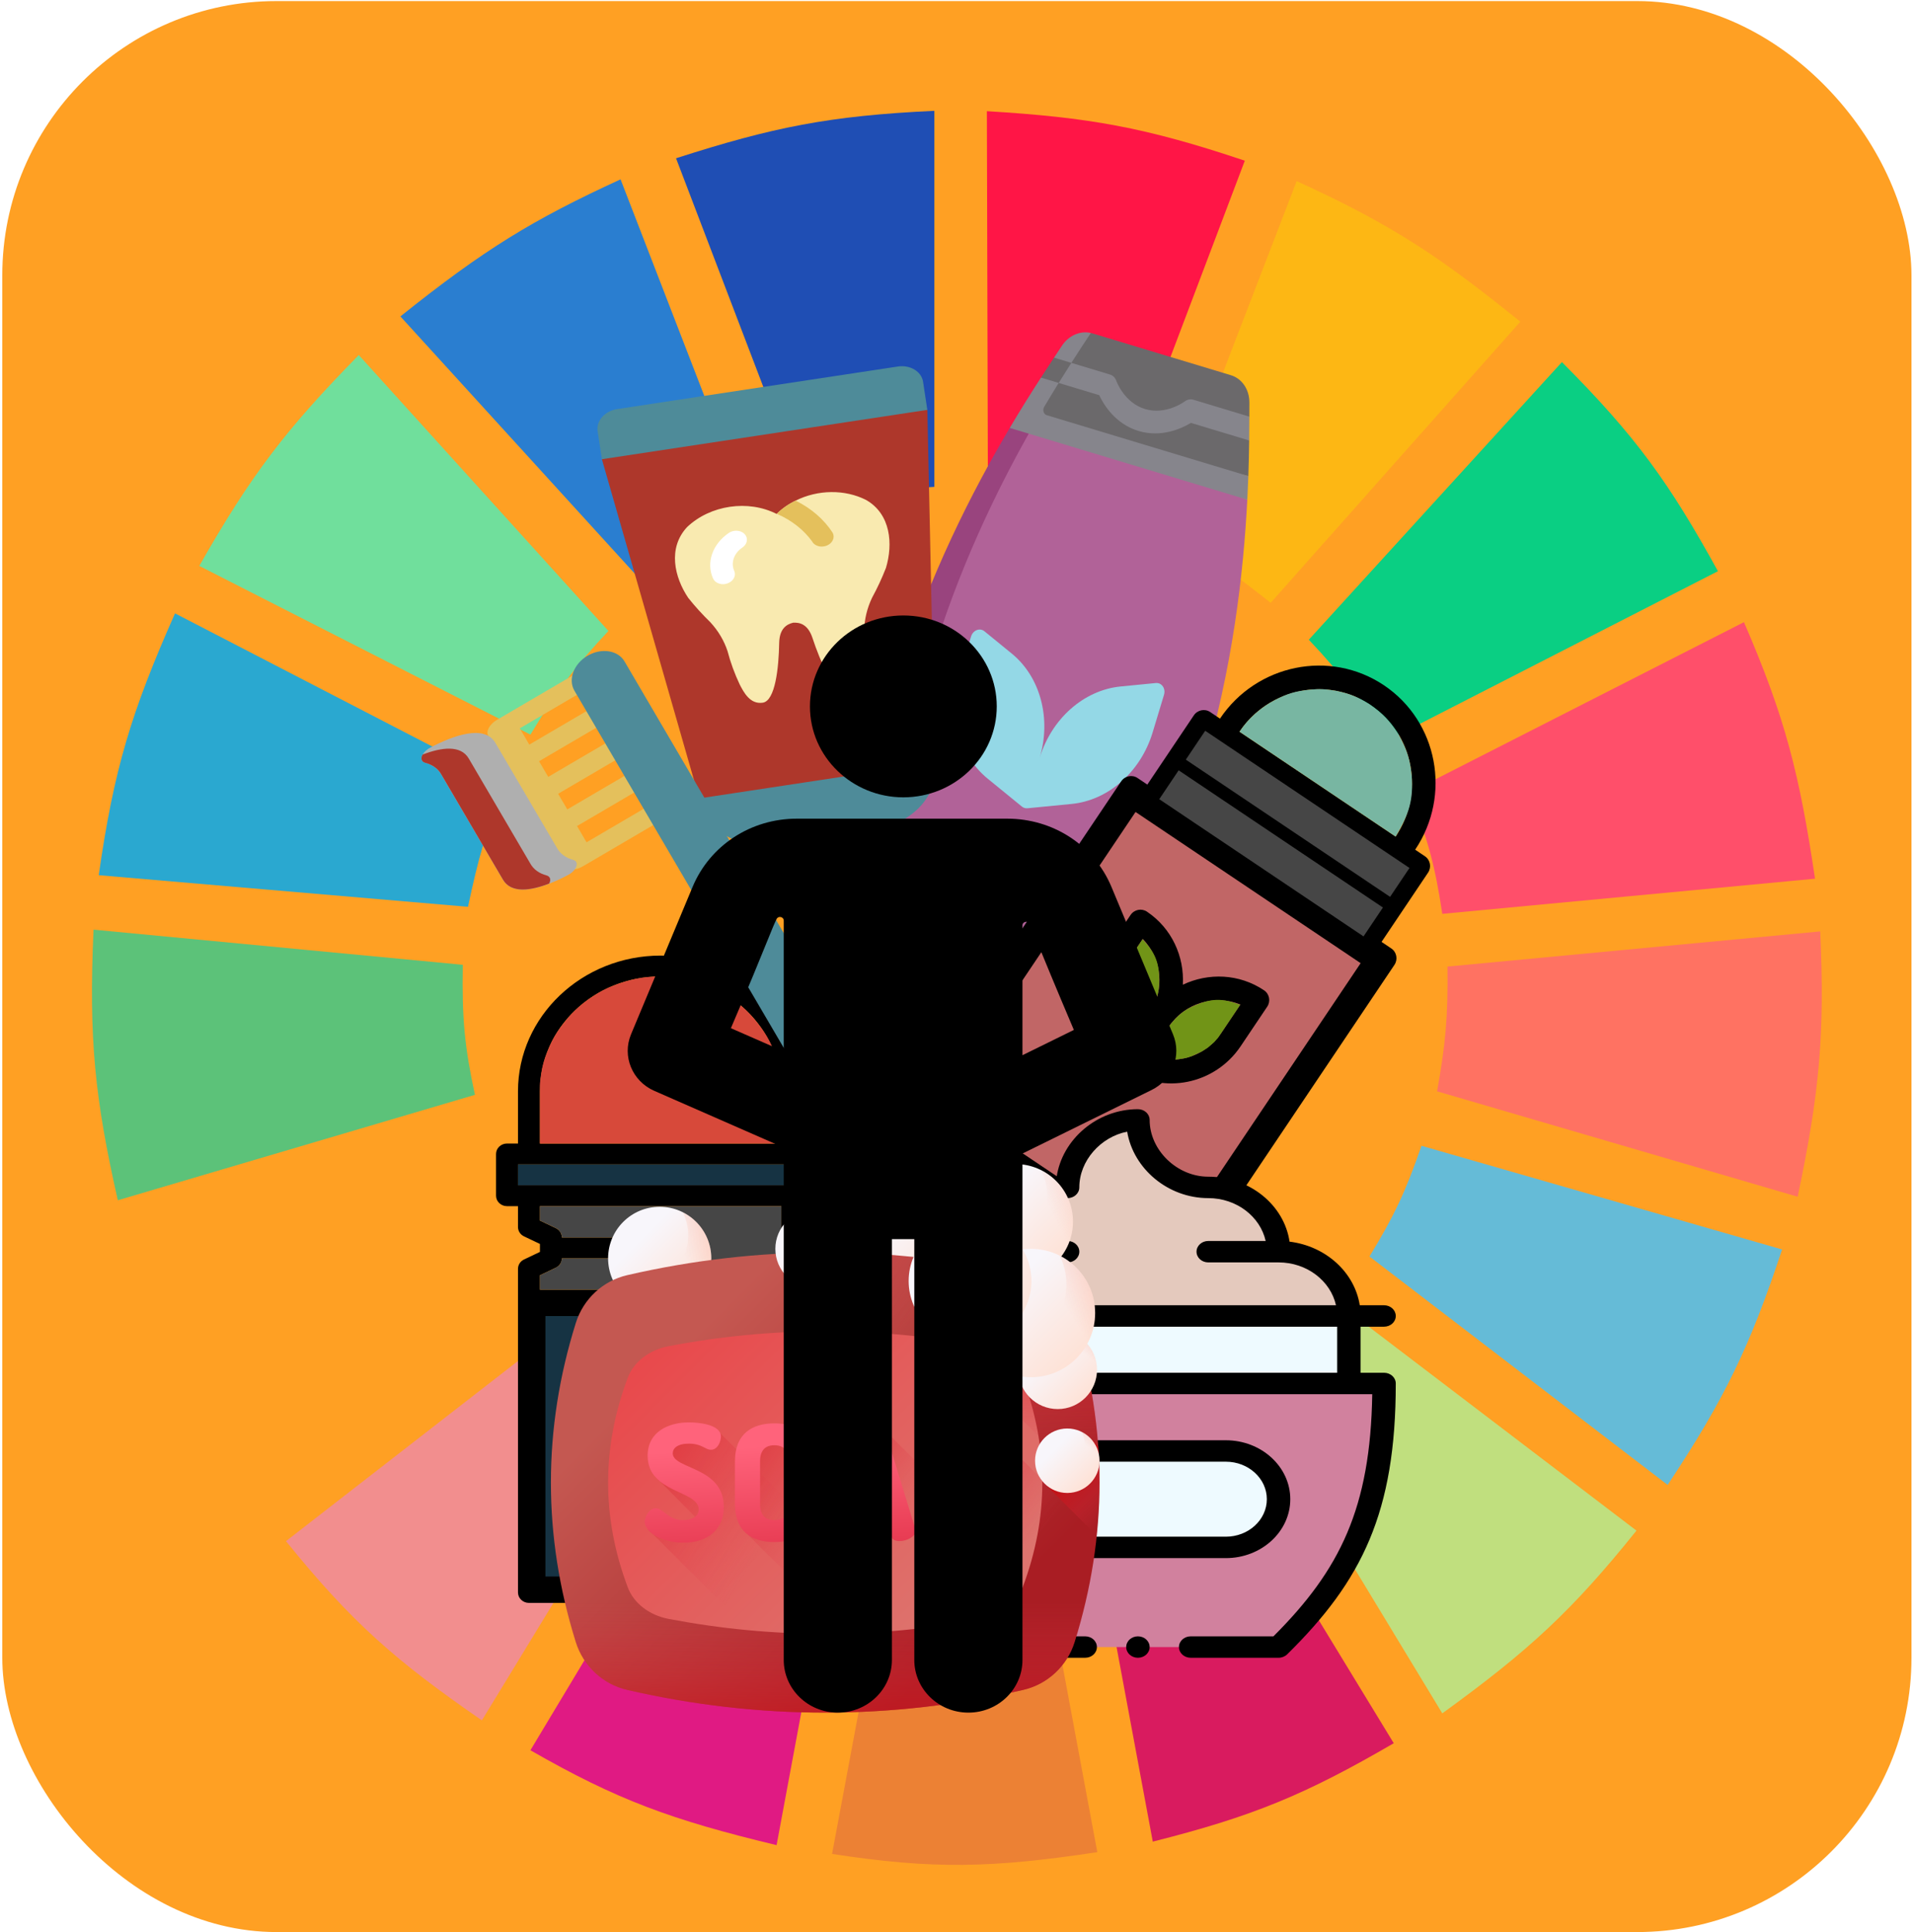 <svg width="687" height="694" viewBox="0 0 687 694" fill="none" xmlns="http://www.w3.org/2000/svg">
<rect x="0.823" y="0.383" width="685.626" height="693.507" rx="98.51" fill="#FFA023"/>
<g clip-path="url(#clip0)">
<path d="M290.718 182.426L242.779 56.841C277.59 45.664 297.746 41.575 335.544 39.802V174.853C317.579 175.86 307.736 177.482 290.718 182.426Z" fill="#1F4EB4"/>
<path d="M354.775 174.589L354.407 39.933C390.858 42.139 411.119 45.642 447.036 57.714L399.301 183.799C382.173 178.216 372.41 176.155 354.775 174.589Z" fill="#FF1546"/>
<path d="M417.099 191.26L465.66 65.045C500.186 80.798 517.334 92.4 545.973 115.531L456.321 216.503C442.302 205.298 433.918 199.558 417.099 191.26Z" fill="#FDB714"/>
<path d="M470.021 229.756L560.918 130.046C587.583 156.787 599.488 173.429 616.95 205.144L497.415 266.358C488.183 250.863 482.31 242.752 470.021 229.756Z" fill="#0ACF83"/>
<path d="M506.131 284.66L626.289 223.445C641.178 257.836 646.262 278.174 651.814 315.582L517.96 328.204C515.335 310.743 512.743 301.218 506.131 284.66Z" fill="#FF4F6A"/>
<path d="M516.09 391.943C519.087 375.176 520.042 365.432 519.825 347.136L653.68 334.515C655.342 371.2 653.516 392.049 645.586 429.807L516.09 391.943Z" fill="#FF7262"/>
<path d="M491.809 451.264C500.586 436.847 504.718 428.179 510.486 411.506L639.983 448.739C628.396 483.763 619.404 502.28 598.892 533.304L491.809 451.264Z" fill="#65BBD7"/>
<path d="M587.687 549.712L479.981 467.672C468.147 481.167 461.036 488.043 447.606 499.226L517.958 615.344C549.113 592.765 564.559 578.528 587.687 549.712Z" fill="#C0DF7E"/>
<path d="M500.527 626.072L430.175 510.585C414.912 518.298 405.973 522.112 389.085 527.624L413.988 661.412C449.666 652.418 468.626 644.643 500.527 626.072Z" fill="#D91B5F"/>
<path d="M323.714 532.673C341.46 533.835 351.411 533.488 369.162 531.411L394.065 665.199C356.002 670.934 335.087 671.405 298.811 665.83L323.714 532.673Z" fill="#EC8134"/>
<path d="M190.481 628.597L260.21 512.479C276.019 520.747 285.609 524.266 303.791 528.887L278.888 662.675C241.244 653.633 221.659 646.484 190.481 628.597Z" fill="#E01A83"/>
<path d="M102.7 553.498L209.161 470.827C221.033 484.795 228.754 491.46 243.403 502.381L173.052 617.868C142.258 596.583 126.486 582.918 102.7 553.498Z" fill="#F28E8E"/>
<path d="M90.869 537.721C69.692 505.569 59.81 486.536 47.288 450.002L175.54 412.768C181.945 430.018 186.803 439.354 196.707 455.681L90.869 537.721Z" fill="#FFA023"/>
<path d="M42.307 431.07C34.068 394.547 31.836 373.361 33.591 333.884L166.2 346.505C165.861 366.056 166.905 376.219 170.558 393.205L42.307 431.07Z" fill="#5CC279"/>
<path d="M35.459 314.32L168.069 325.68C171.748 308.284 174.506 298.6 181.143 281.504L62.852 220.29C47.131 255.75 40.897 276.28 35.459 314.32Z" fill="#2AA8D0"/>
<path d="M71.569 203.251C90.105 170.616 102.733 154.11 128.847 127.521L218.498 226.6C206.367 239.567 200.248 247.739 190.482 263.834L71.569 203.251Z" fill="#70DF9C"/>
<path d="M234.063 212.717C247.513 202.579 255.606 197.504 271.418 189.998L222.857 64.414C191.257 78.928 173.907 89.554 143.789 113.638L234.063 212.717Z" fill="#2A7ED0"/>
<g filter="url(#filter0_dd)">
<path d="M431.686 276.71C442.75 240.089 446.59 205.384 447.934 179.46L368.207 149.649C356.265 170.914 339.641 203.013 330.106 234.573C310.739 298.673 315.258 342.175 313.332 357.419L385.281 373.433C385.301 373.425 385.321 373.417 385.341 373.409C396.343 357.172 416.039 328.498 431.686 276.71Z" fill="#B16298"/>
<path d="M319.79 350.154C320.172 332.865 316.69 295.746 334.749 235.975C344.284 204.415 357.499 177.01 369.441 155.744L368.212 149.649L362.623 153.684C349.387 176.015 333.368 207.04 322.304 243.662C306.657 295.45 307.181 330.232 307.352 349.845C307.412 356.742 311.391 362.555 317.301 364.341L369.035 379.971C374.933 381.753 381.449 379.13 385.321 373.445L322.688 354.522C320.92 353.987 319.744 352.222 319.79 350.154Z" fill="#99447E"/>
<path d="M448.306 170.987C448.469 166.345 448.558 162.066 448.607 158.2L444.616 153.05L448.668 149.634C448.674 147.774 448.674 146.072 448.678 144.537C448.691 139.89 446.023 135.958 442.045 134.756C431.255 131.496 392.282 119.721 392.282 119.721C392.105 119.667 391.926 119.627 391.748 119.585C391.748 119.585 374.546 140.075 367.412 152.269L448.306 170.987Z" fill="#6B696B"/>
<path d="M448.307 170.988L375.914 149.116C374.765 148.769 374.309 147.274 374.996 146.115C381.583 134.995 387.483 126.027 391.748 119.587C387.915 118.691 383.791 120.491 381.342 124.194C380.496 125.475 379.554 126.893 378.528 128.444L381.169 132.895L373.836 135.611C370.513 140.749 366.699 146.805 362.621 153.685L447.938 179.462C448.09 176.521 448.211 173.692 448.307 170.988Z" fill="#86858C"/>
<path d="M428.559 143.558C427.52 143.244 426.357 143.486 425.422 144.194C425.356 144.244 418.725 149.172 411.219 146.904C403.714 144.636 400.92 136.861 400.9 136.804C400.52 135.676 399.687 134.835 398.633 134.516L384.737 130.318L377.948 132.332L380.194 137.53L394.75 141.928C396.325 145.28 400.502 152.251 408.842 154.771C417.182 157.29 424.52 153.798 427.688 151.88L448.605 158.199C448.645 155.064 448.659 152.197 448.666 149.633L428.559 143.558Z" fill="#86858C"/>
<path d="M384.74 130.319L378.529 128.442C377.115 130.581 375.539 132.977 373.837 135.609L380.197 137.531C381.78 134.975 383.299 132.569 384.74 130.319Z" fill="#6B696B"/>
<path d="M402.453 246.545C389.249 247.838 377.623 258.102 373.354 272.233C377.623 258.101 373.625 243.118 363.347 234.73L353.521 226.711C351.875 225.368 349.411 226.341 348.728 228.603L344.646 242.112C340.377 256.243 344.375 271.227 354.653 279.615L367.001 289.692C367.559 290.147 368.258 290.359 368.975 290.288L384.838 288.734C398.041 287.441 409.667 277.178 413.937 263.047L418.018 249.537C418.701 247.275 417.188 245.101 415.075 245.308L402.453 246.545Z" fill="#94D8E6"/>
<path d="M499.647 340.633L496.142 338.279L503.297 327.627L512.837 313.425C514.156 311.462 513.652 308.82 511.717 307.521L508.213 305.166C521.363 285.589 516.341 259.101 497.016 246.12C477.692 233.14 451.272 238.507 438.121 258.085L434.616 255.731C432.682 254.431 430.046 254.964 428.727 256.927L419.187 271.129L412.032 281.781L408.528 279.426C406.593 278.127 403.957 278.659 402.638 280.623L326.32 394.239C325.001 396.203 325.505 398.845 327.44 400.144L418.559 461.35C420.494 462.65 423.13 462.117 424.449 460.154L500.767 346.538C502.086 344.574 501.582 341.932 499.647 340.633ZM492.247 253.221C507.705 263.605 511.724 284.797 501.204 300.458L445.13 262.793C455.65 247.131 476.788 242.838 492.247 253.221ZM433.351 265.186L436.856 267.54L499.938 309.913L503.443 312.268L498.673 319.369L428.581 272.287L433.351 265.186ZM423.811 279.388L493.903 326.47L489.133 333.571L419.042 286.489L423.811 279.388ZM419.824 451.895L335.714 395.397L407.262 288.882L410.767 291.236L487.868 343.026L491.373 345.38L419.824 451.895Z" fill="black"/>
<path d="M445.13 262.793L501.204 300.458C506.089 292.182 507.578 287.416 506.996 278.586C506.349 272.852 505.489 269.625 502.286 263.829C499.052 258.911 496.84 256.455 491.809 252.927C487.62 250.354 485.062 249.193 479.804 248.084C476.093 247.479 474.056 247.327 470.55 247.664C465.176 248.237 462.386 249.067 457.877 251.389C455.113 252.871 453.534 253.926 450.776 256.28C448.303 258.58 447.045 259.978 445.13 262.793Z" fill="#78B6A2"/>
<path d="M407.263 288.883L335.714 395.398L419.825 451.897L491.373 345.381L407.263 288.883Z" fill="#C16666" stroke="black" stroke-width="3.94"/>
<path d="M453.95 355.665C445.021 349.667 433.941 349.299 424.783 353.659C425.355 343.532 420.825 333.414 411.895 327.416C409.961 326.117 407.325 326.649 406.006 328.613L396.466 342.815C387.262 356.516 390.776 375.06 404.303 384.147C417.831 393.234 436.327 389.473 445.53 375.772L455.07 361.57C456.389 359.606 455.885 356.965 453.95 355.665ZM403.475 347.523L410.389 337.23C417.267 344.246 418.483 355.466 412.724 364.04L405.81 374.333C398.929 367.321 397.715 356.097 403.475 347.523ZM438.521 371.064C432.761 379.638 421.912 382.759 412.819 379.041L419.733 368.748C425.492 360.174 436.341 357.053 445.435 360.771L438.521 371.064Z" fill="black"/>
<path d="M410.33 337.316L402.43 349.077L401.457 350.999L400.474 353.882L400.009 356.467L399.823 360.529L399.954 362.227L400.234 363.704L400.943 366.434L401.661 368.204L402.309 369.606L402.887 370.638L403.684 371.818L404.7 373.144C405.474 373.975 405.895 374.421 405.865 374.249L413.318 363.153C415.321 359.317 416.01 357.208 416.275 353.546C416.508 345.914 415.05 342.439 410.33 337.316Z" fill="#719417"/>
<path d="M445.39 360.864L437.49 372.625L436.078 374.253L433.781 376.253L431.564 377.661L427.874 379.369L426.252 379.89L424.78 380.189L421.984 380.565L420.074 380.57L418.531 380.5L417.357 380.356L415.964 380.064L414.351 379.625C413.29 379.223 412.717 379.002 412.888 378.964L420.341 367.869C423.135 364.564 424.827 363.128 428.116 361.498C435.094 358.396 438.862 358.432 445.39 360.864Z" fill="#719417"/>
<path d="M433.353 265.187L428.583 272.288L498.674 319.369L503.444 312.268L433.353 265.187Z" fill="#464646" stroke="#464646" stroke-width="3.94"/>
<path d="M423.813 279.388L419.044 286.489L489.135 333.571L493.905 326.47L423.813 279.388Z" fill="#464646" stroke="#464646" stroke-width="3.94"/>
<path d="M497.043 496.871C497.043 526.332 491.984 546.549 481.714 563.823C475.885 573.624 468.376 582.478 459.162 591.533H358.145C332.689 566.52 320.264 543.047 320.264 496.871H497.043Z" fill="#D1819E"/>
<path d="M332.889 472.628H484.414V496.871H332.889V472.628Z" fill="#EEFAFF"/>
<path d="M459.16 449.54C473.109 449.54 484.414 459.876 484.414 472.628H332.889C332.889 459.876 344.194 449.54 358.143 449.54C358.143 436.788 369.448 426.452 383.397 426.452C383.397 413.7 394.703 402.209 408.651 402.209C408.651 414.962 419.957 426.452 433.906 426.452C447.854 426.452 459.16 436.788 459.16 449.54Z" fill="#E4C9BD"/>
<path d="M440.22 521.113C450.679 521.113 459.161 528.867 459.161 538.429C459.161 547.992 450.679 555.746 440.22 555.746H377.084C366.625 555.746 358.144 547.992 358.144 538.429C358.144 528.867 366.625 521.113 377.084 521.113H440.22Z" fill="#EEFAFF"/>
<path d="M463.369 538.429C463.369 526.759 452.984 517.265 440.219 517.265H377.083C364.319 517.265 353.934 526.759 353.934 538.429C353.934 550.099 364.319 559.593 377.083 559.593H440.219C452.984 559.593 463.369 550.099 463.369 538.429ZM362.352 538.429C362.352 531.003 368.96 524.961 377.083 524.961H440.219C448.342 524.961 454.951 531.003 454.951 538.429C454.951 545.856 448.342 551.897 440.219 551.897H377.083C368.96 551.897 362.352 545.856 362.352 538.429Z" fill="black"/>
<path d="M408.652 595.38C410.977 595.38 412.861 593.657 412.861 591.532C412.861 589.407 410.977 587.684 408.652 587.684C406.328 587.684 404.443 589.407 404.443 591.532C404.443 593.657 406.328 595.38 408.652 595.38Z" fill="black"/>
<path d="M320.263 493.023C317.938 493.023 316.054 494.746 316.054 496.871C316.054 542.978 328.129 567.689 355.063 594.154C355.859 594.936 356.975 595.38 358.144 595.38H389.712C392.037 595.38 393.921 593.658 393.921 591.532C393.921 589.407 392.037 587.684 389.712 587.684H359.986C338.109 565.867 325.216 544.08 324.503 500.715H492.804C492.155 541.561 481.263 563.782 457.318 587.684H427.593C425.269 587.684 423.384 589.407 423.384 591.532C423.384 593.658 425.269 595.38 427.593 595.38H459.161C460.33 595.38 461.447 594.936 462.243 594.154C489.103 567.757 501.252 543.127 501.252 496.871C501.252 494.746 499.367 493.023 497.043 493.023H488.624V476.476H497.043C499.367 476.476 501.252 474.754 501.252 472.628C501.252 470.503 499.367 468.78 497.043 468.78H488.323C486.459 456.921 476.115 447.531 463.107 445.933C461.173 432.779 448.815 422.604 433.907 422.604C422.696 422.604 412.862 413.074 412.862 402.209C412.862 400.084 410.977 398.361 408.653 398.361C393.961 398.361 381.366 409.248 379.443 422.846C366.351 424.458 355.958 433.962 354.198 445.933C341.19 447.531 330.846 456.921 328.983 468.78H320.263C317.938 468.78 316.054 470.503 316.054 472.628C316.054 474.754 317.938 476.476 320.263 476.476H328.681V493.023H320.263ZM358.144 453.388H383.398C385.723 453.388 387.607 451.665 387.607 449.54C387.607 447.415 385.723 445.692 383.398 445.692H362.777C364.732 436.92 373.235 430.3 383.398 430.3C385.723 430.3 387.607 428.577 387.607 426.452C387.607 416.856 395.277 408.302 404.793 406.434C407.004 419.742 419.438 430.3 433.907 430.3C444.07 430.3 452.573 436.92 454.529 445.692H433.907C431.582 445.692 429.698 447.415 429.698 449.54C429.698 451.665 431.582 453.388 433.907 453.388H459.161C469.324 453.388 477.828 460.009 479.784 468.78H337.522C339.477 460.009 347.981 453.388 358.144 453.388ZM337.099 476.476H480.206V493.023H337.099V476.476Z" fill="black"/>
<path d="M292.412 410.691H288.471V391.942C288.471 365.064 265.491 343.196 237.246 343.196C209.002 343.196 186.021 365.064 186.021 391.942V410.691H182.081C179.906 410.691 178.141 412.367 178.141 414.44V429.439C178.141 431.513 179.906 433.189 182.081 433.189H186.021V440.688C186.021 442.11 186.865 443.407 188.2 444.044L193.902 446.755V449.62L188.2 452.335C186.865 452.969 186.021 454.266 186.021 455.687V466.936V571.929C186.021 574.002 187.787 575.678 189.962 575.678H284.531C286.706 575.678 288.471 574.002 288.471 571.929V466.936V433.189H292.412C294.587 433.189 296.352 431.513 296.352 429.439V414.44C296.352 412.367 294.587 410.691 292.412 410.691ZM193.902 391.942C193.902 369.2 213.348 350.695 237.246 350.695C261.145 350.695 280.591 369.2 280.591 391.942V410.691H193.902V391.942ZM280.591 568.179H193.902V470.686H280.591V568.179ZM280.591 463.187H193.902V458.005L199.604 455.29C200.94 454.656 201.783 453.359 201.783 451.938H237.246V444.438H201.783C201.783 443.017 200.94 441.72 199.604 441.082L193.902 438.371V433.189H280.591V463.187ZM288.471 425.69H284.531H189.962H186.021V418.19H189.962H284.531H288.471V425.69Z" fill="black"/>
<path d="M193.902 389.131V410.692H280.591V388.897C279.02 378.434 277.018 373.121 270.247 365.227C268.433 363.251 267.376 362.197 265.322 360.539C260.725 357.091 258.055 355.459 253.008 353.509C247.623 351.656 244.605 351.009 239.217 350.696C232.304 350.614 228.42 351.111 221.485 353.509C217.4 355.064 215.274 356.223 211.634 358.665C208.299 361.093 206.709 362.548 204.246 365.227C201.193 368.894 198.895 371.854 196.858 376.944C195.109 381.124 194.454 383.785 193.902 389.131Z" fill="#D7493A"/>
<path d="M186.021 418.19V425.689H288.471V418.19H186.021Z" fill="#163343"/>
<path d="M193.902 470.687V568.179H280.591V470.687H193.902Z" fill="#163343" stroke="black" stroke-width="3.94"/>
<path d="M237.247 538.181C252.457 538.181 264.829 526.403 264.829 511.933V496.934C264.829 494.86 263.064 493.184 260.889 493.184C250.849 493.184 242.074 498.332 237.247 505.982C232.42 498.332 223.645 493.184 213.604 493.184C211.429 493.184 209.664 494.86 209.664 496.934V511.933C209.664 526.403 222.037 538.181 237.247 538.181ZM256.949 501.062V511.933C256.949 520.988 250.167 528.563 241.187 530.303V519.432C241.187 510.377 247.968 502.802 256.949 501.062ZM217.545 501.062C226.525 502.806 233.306 510.377 233.306 519.432V530.303C224.326 528.559 217.545 520.988 217.545 511.933V501.062Z" fill="black"/>
<path d="M217.544 501.153V513.574L217.79 515.449L218.529 518.027L219.514 520.136L221.484 523.183L222.469 524.355L223.455 525.292L225.425 526.933L226.902 527.87L228.134 528.573L229.119 529.042L230.35 529.511L231.828 529.979C232.859 530.205 233.418 530.325 233.305 530.214V518.496C232.861 514.725 232.297 512.853 230.596 510.059C226.805 504.39 223.867 502.575 217.544 501.153Z" fill="#719417"/>
<path d="M256.964 501.153V513.574L256.718 515.449L255.979 518.027L254.994 520.136L253.023 523.183L252.038 524.355L251.053 525.292L249.083 526.933L247.605 527.87L246.374 528.573L245.389 529.042L244.158 529.511L242.68 529.979C241.648 530.205 241.09 530.325 241.202 530.214V518.496C241.647 514.725 242.211 512.853 243.911 510.059C247.703 504.39 250.641 502.575 256.964 501.153Z" fill="#719417"/>
<path d="M193.902 433.189V438.345L199.32 440.923L199.813 441.158L200.552 441.626L201.044 442.329L201.537 443.032L201.783 443.97V444.439H237.247V451.938H201.783V452.407L201.537 453.11L201.291 453.813L200.798 454.516L200.059 454.985L199.32 455.453L197.843 456.156L193.902 458.031V463.187H280.591V433.189H193.902Z" fill="#464646"/>
<path d="M328.833 462.803C339.068 462.803 347.366 454.506 347.366 444.27C347.366 434.035 339.068 425.738 328.833 425.738C318.598 425.738 310.301 434.035 310.301 444.27C310.301 454.506 318.598 462.803 328.833 462.803Z" fill="url(#paint0_linear)"/>
<path d="M337.123 427.693C338.373 430.187 339.078 433.003 339.078 435.983C339.078 446.218 330.78 454.516 320.545 454.516C317.565 454.516 314.75 453.811 312.255 452.561C315.298 458.634 321.578 462.804 328.833 462.804C339.068 462.804 347.366 454.506 347.366 444.271C347.366 437.016 343.196 430.735 337.123 427.693Z" fill="url(#paint1_linear)"/>
<path d="M236.911 470.478C247.147 470.478 255.444 462.18 255.444 451.945C255.444 441.71 247.147 433.413 236.911 433.413C226.676 433.413 218.379 441.71 218.379 451.945C218.379 462.18 226.676 470.478 236.911 470.478Z" fill="url(#paint2_linear)"/>
<path d="M245.202 435.368C246.452 437.862 247.157 440.678 247.157 443.658C247.157 453.893 238.86 462.19 228.624 462.19C225.644 462.19 222.829 461.486 220.334 460.236C223.377 466.309 229.657 470.478 236.912 470.478C247.147 470.478 255.445 462.181 255.445 451.946C255.445 444.691 251.276 438.41 245.202 435.368Z" fill="url(#paint3_linear)"/>
<path d="M385.918 475.142C383.224 466.541 376.208 459.983 367.425 457.961C320.224 447.097 272.478 447.097 225.277 457.961C216.494 459.983 209.478 466.541 206.785 475.142C194.86 513.215 194.862 551.686 206.785 589.755C209.479 598.356 216.495 604.914 225.278 606.935C272.478 617.8 320.224 617.8 367.425 606.935C376.208 604.914 383.224 598.356 385.918 589.755C397.841 551.686 397.842 513.215 385.918 475.142Z" fill="url(#paint4_linear)"/>
<path d="M198.812 551.276C200.126 564.127 202.779 576.964 206.785 589.755C209.479 598.356 216.495 604.914 225.278 606.935C272.479 617.8 320.224 617.8 367.425 606.935C376.208 604.914 383.224 598.356 385.918 589.755C389.924 576.964 392.578 564.127 393.892 551.276H198.812Z" fill="url(#paint5_linear)"/>
<path d="M225.461 570.125C227.593 575.78 233.146 580.091 240.098 581.42C277.458 588.563 315.248 588.563 352.607 581.42C359.559 580.091 365.112 575.78 367.244 570.126C376.682 545.095 376.681 519.803 367.244 494.775C365.112 489.12 359.559 484.809 352.607 483.48C315.248 476.337 277.458 476.337 240.098 483.48C233.146 484.809 227.593 489.12 225.461 494.775C216.024 519.803 216.023 545.094 225.461 570.125Z" fill="url(#paint6_linear)"/>
<path d="M358.799 515.935C356.358 512.572 352.249 511.578 347.515 511.578H335.542C333.517 511.578 332.573 512.463 332.573 513.91V550.697C332.573 551.906 333.151 552.718 334.447 553.137L380.524 599.215C382.943 596.53 384.803 593.319 385.919 589.755C389.948 576.89 392.611 563.979 393.917 551.053L358.799 515.935Z" fill="url(#paint7_linear)"/>
<path d="M385.92 589.756C386.557 587.72 387.154 585.683 387.723 583.646L317.881 513.804C317.217 511.813 314.639 511.231 312 511.231C309.339 511.231 307.123 511.828 306.487 513.853L295.728 549.136C295.67 549.368 295.612 549.599 295.612 549.773C295.612 550.961 296.243 551.969 297.572 552.632L354.563 609.623C358.855 608.816 363.143 607.922 367.427 606.936C376.21 604.914 383.226 598.357 385.92 589.756Z" fill="url(#paint8_linear)"/>
<path d="M367.425 606.935C370.779 606.163 373.874 604.728 376.571 602.772L289.877 516.078C287.339 512.619 283.055 511.578 278.102 511.578C270.119 511.578 264.316 514.893 264.316 524.842V540.17C264.316 545.525 265.725 549.068 268.626 551.2L330.614 613.189C342.909 611.832 355.185 609.753 367.425 606.935Z" fill="url(#paint9_linear)"/>
<path d="M353.697 609.784L258.688 514.775C257.371 511.321 250.167 511.231 247.386 511.231C240.156 511.231 232.965 514.142 232.965 522.818C232.965 527.2 234.501 530.035 237.1 532.104L249.613 544.746C248.507 545.595 246.858 546.341 245.304 546.341C239.925 546.341 238.189 542.061 235.471 542.061C233.272 542.061 231.924 544.567 231.924 546.533C231.924 548.124 232.645 549.694 234.482 550.985L298.565 615.069C316.966 614.938 335.364 613.18 353.697 609.784Z" fill="url(#paint10_linear)"/>
<path d="M241.604 521.95C241.604 520.157 243.281 518.48 247.388 518.48C252.131 518.48 253.23 520.678 255.312 520.678C257.858 520.678 258.899 517.497 258.899 515.935C258.899 511.423 250.454 510.845 247.388 510.845C240.158 510.845 232.581 514.142 232.581 522.818C232.581 536.353 250.916 535.138 250.916 542.138C250.916 544.914 247.967 545.955 245.306 545.955C239.927 545.955 238.191 541.675 235.472 541.675C233.274 541.675 231.539 544.567 231.539 546.533C231.539 550.351 237.902 554.053 245.479 554.053C253.866 554.053 259.939 549.541 259.939 541.212C259.94 526.636 241.604 527.735 241.604 521.95Z" fill="url(#paint11_linear)"/>
<path d="M278.103 511.193C270.121 511.193 263.932 514.895 263.932 524.844V540.172C263.932 550.121 270.121 553.823 278.103 553.823C286.085 553.823 292.332 550.121 292.332 540.172V524.844C292.332 514.895 286.085 511.193 278.103 511.193ZM283.309 540.172C283.309 544.163 281.342 545.956 278.103 545.956C274.864 545.956 272.955 544.163 272.955 540.172V524.843C272.955 520.852 274.864 519.059 278.103 519.059C281.342 519.059 283.309 520.852 283.309 524.843V540.172Z" fill="url(#paint12_linear)"/>
<path d="M317.897 513.853C317.261 511.828 314.658 510.845 311.998 510.845C309.337 510.845 306.734 511.828 306.098 513.853L295.339 549.136C295.281 549.368 295.224 549.599 295.224 549.773C295.224 551.913 298.52 553.475 301.007 553.475C302.453 553.475 303.61 553.012 303.957 551.797L305.924 544.567H318.129L320.095 551.797C320.442 553.012 321.599 553.475 323.045 553.475C325.533 553.475 328.83 551.913 328.83 549.773C328.83 549.599 328.772 549.368 328.714 549.136L317.897 513.853ZM307.775 537.626L311.998 522.124L316.22 537.626H307.775Z" fill="url(#paint13_linear)"/>
<path d="M347.516 511.193H335.542C333.518 511.193 332.188 512.465 332.188 513.911V550.699C332.188 552.55 334.444 553.475 336.699 553.475C338.955 553.475 341.211 552.55 341.211 550.699V538.205H346.937C354.919 538.205 361.166 534.503 361.166 524.786V524.496C361.166 514.779 355.151 511.193 347.516 511.193ZM352.143 525.48C352.143 529.413 350.177 531.264 346.937 531.264H341.211V519.059H346.937C350.176 519.059 352.143 520.91 352.143 524.844V525.48Z" fill="url(#paint14_linear)"/>
<path d="M385.92 475.141C383.226 466.54 376.21 459.983 367.427 457.961C354.346 454.95 341.995 452.777 328.854 451.435C325.438 459.465 326.226 469.108 332.775 475.656L394.78 537.662C395.371 516.79 392.424 495.906 385.92 475.141Z" fill="url(#paint15_linear)"/>
<path d="M391.551 567.335L283.801 459.581C280.981 457.348 279.806 454.064 279.327 450.321C291.253 449.637 302.413 449.641 314.339 450.333C332.07 451.36 349.786 453.902 367.422 457.962C376.206 459.983 383.222 466.538 385.914 475.142C391.709 493.646 394.687 512.239 394.85 530.836C394.958 543.009 393.857 555.185 391.551 567.335Z" fill="url(#paint16_linear)"/>
<path d="M379.845 506.063C387.644 506.063 393.966 499.741 393.966 491.942C393.966 484.143 387.644 477.821 379.845 477.821C372.046 477.821 365.724 484.143 365.724 491.942C365.724 499.741 372.046 506.063 379.845 506.063Z" fill="url(#paint17_linear)"/>
<path d="M386.162 479.31C387.114 481.211 387.651 483.356 387.651 485.627C387.651 493.426 381.329 499.748 373.53 499.748C371.259 499.748 369.114 499.211 367.213 498.259C369.532 502.886 374.317 506.063 379.845 506.063C387.644 506.063 393.966 499.741 393.966 491.942C393.966 486.414 390.789 481.629 386.162 479.31Z" fill="url(#paint18_linear)"/>
<path d="M292.568 462.633C300.366 462.633 306.689 456.31 306.689 448.511C306.689 440.712 300.366 434.39 292.568 434.39C284.769 434.39 278.446 440.712 278.446 448.511C278.446 456.31 284.769 462.633 292.568 462.633Z" fill="url(#paint19_linear)"/>
<path d="M298.885 435.879C299.837 437.78 300.374 439.925 300.374 442.196C300.374 449.995 294.051 456.318 286.253 456.318C283.982 456.318 281.837 455.781 279.936 454.828C282.254 459.456 287.039 462.633 292.568 462.633C300.366 462.633 306.689 456.31 306.689 448.511C306.689 442.983 303.512 438.198 298.885 435.879Z" fill="url(#paint20_linear)"/>
<path d="M383.286 513.427C376.893 513.427 372.096 518.223 372.096 524.617C372.096 527.984 373.148 531.014 375.442 533.129L393.864 551.551C394.977 540.827 395.152 530.093 394.39 519.365L391.798 516.773C389.683 514.479 386.653 513.427 383.286 513.427Z" fill="url(#paint21_linear)"/>
<path d="M383.288 536.193C389.681 536.193 394.864 531.01 394.864 524.617C394.864 518.223 389.681 513.04 383.288 513.04C376.894 513.04 371.711 518.223 371.711 524.617C371.711 531.01 376.894 536.193 383.288 536.193Z" fill="url(#paint22_linear)"/>
<path d="M388.465 514.26C389.246 515.818 389.686 517.577 389.686 519.438C389.686 525.832 384.503 531.015 378.109 531.015C376.248 531.015 374.489 530.575 372.931 529.794C374.831 533.588 378.754 536.192 383.286 536.192C389.68 536.192 394.863 531.009 394.863 524.616C394.863 520.083 392.259 516.16 388.465 514.26Z" fill="url(#paint23_linear)"/>
<path d="M364.632 459.456C376.063 459.456 385.329 450.19 385.329 438.76C385.329 427.329 376.063 418.063 364.632 418.063C353.202 418.063 343.936 427.329 343.936 438.76C343.936 450.19 353.202 459.456 364.632 459.456Z" fill="url(#paint24_linear)"/>
<path d="M373.89 420.247C375.286 423.032 376.073 426.176 376.073 429.505C376.073 440.935 366.807 450.201 355.377 450.201C352.048 450.201 348.904 449.414 346.118 448.019C349.516 454.801 356.53 459.457 364.632 459.457C376.063 459.457 385.329 450.191 385.329 438.76C385.329 430.658 380.673 423.645 373.89 420.247Z" fill="url(#paint25_linear)"/>
<path d="M370.222 494.633C382.959 494.633 393.284 484.308 393.284 471.571C393.284 458.834 382.959 448.509 370.222 448.509C357.485 448.509 347.16 458.834 347.16 471.571C347.16 484.308 357.485 494.633 370.222 494.633Z" fill="url(#paint26_linear)"/>
<path d="M380.541 450.942C382.097 454.047 382.974 457.55 382.974 461.258C382.974 473.995 372.648 484.32 359.912 484.32C356.203 484.32 352.7 483.444 349.596 481.888C353.382 489.445 361.197 494.634 370.225 494.634C382.962 494.634 393.287 484.308 393.287 471.572C393.287 462.544 388.099 454.729 380.541 450.942Z" fill="url(#paint27_linear)"/>
<path d="M348.361 482.111C360.535 482.111 370.404 472.242 370.404 460.069C370.404 447.895 360.535 438.026 348.361 438.026C336.188 438.026 326.319 447.895 326.319 460.069C326.319 472.242 336.188 482.111 348.361 482.111Z" fill="url(#paint28_linear)"/>
<path d="M335.748 273.915L295.965 290.253L251.113 286.748L216.151 164.928L274.573 145.762L333.026 147.207L335.748 273.915Z" fill="#AE372B"/>
<path d="M221.664 146.913L322.419 131.636C326.871 130.961 330.935 133.421 331.497 137.131L333.025 147.207L216.15 164.928L214.622 154.852C214.059 151.142 217.212 147.588 221.664 146.913Z" fill="#4E8B99"/>
<path d="M318.168 203.949C316.747 207.603 315.074 211.195 313.162 214.707C311.379 218.463 310.429 222.428 310.359 226.4C310.545 230.635 310.335 234.895 309.733 239.139C309.18 242.28 308.311 247.154 303.756 247.844C299.282 248.523 294.579 237.623 291.753 229.049C290.099 224.113 287.118 223.499 284.831 223.64C282.605 224.184 279.942 225.653 279.825 230.858C279.668 239.884 278.407 251.688 273.933 252.366C269.378 253.057 267.104 248.66 265.643 245.824C263.812 241.949 262.349 237.943 261.27 233.843C260.027 230.071 257.944 226.565 255.127 223.506C252.26 220.72 249.597 217.784 247.155 214.717C242.206 207.359 239.706 196.847 246.764 189.283C255.092 181.37 268.693 179.381 278.909 184.581L278.98 184.502C280.892 182.616 283.178 181.023 285.73 179.802C293.707 175.804 303.42 175.705 311.004 179.543C319.987 184.674 320.714 195.455 318.168 203.949Z" fill="#F9EAB0"/>
<path d="M296.957 195.93C296.593 196.083 296.206 196.188 295.809 196.242C294.026 196.52 292.306 195.766 291.613 194.405C288.61 190.278 284.355 186.924 279.252 184.667C279.153 184.621 279.062 184.566 278.98 184.502C280.892 182.616 283.178 181.023 285.73 179.803C291.333 182.56 295.912 186.528 299.02 191.323C299.464 192.131 299.495 193.071 299.107 193.936C298.72 194.801 297.945 195.519 296.957 195.93Z" fill="#E4C05C"/>
<path d="M260.378 209.757C258.479 210.043 256.671 209.185 256.039 207.697C253.55 201.977 255.881 195.355 261.788 191.365C262.965 190.599 264.506 190.396 265.831 190.834C267.155 191.272 268.063 192.285 268.21 193.489C268.357 194.695 267.723 195.91 266.546 196.677C263.533 198.75 262.376 202.162 263.699 205.087C264.054 205.924 263.991 206.863 263.524 207.699C263.055 208.536 262.222 209.199 261.203 209.543C260.938 209.638 260.661 209.709 260.378 209.757Z" fill="white"/>
<path d="M251.11 286.747L335.745 273.914C337.432 285.042 327.974 295.706 314.618 297.731L278.346 303.231C264.992 305.256 252.798 297.875 251.11 286.747Z" fill="#4E8B99"/>
<path d="M308.387 333.035L294.765 335.1C290.625 335.728 286.762 333.64 285.828 330.271L278.347 303.232L314.618 297.732L315.491 325.773C315.597 329.267 312.527 332.407 308.387 333.035Z" fill="#AE372B"/>
<path d="M222.283 256.419L188.721 276.088C186.073 277.64 183.16 277.588 182.214 275.974L175.363 264.283C174.417 262.67 175.795 260.102 178.443 258.55L212.005 238.882C214.65 237.331 217.567 237.383 218.512 238.996L225.363 250.686C226.309 252.301 224.928 254.869 222.283 256.419ZM190.09 267.433L214.059 253.386L210.633 247.54L186.664 261.587L190.09 267.433Z" fill="#E4C05C"/>
<path d="M229.201 268.223L195.64 287.892C192.992 289.443 190.079 289.392 189.133 287.778L182.281 276.086C181.336 274.473 182.714 271.906 185.362 270.354L218.924 250.686C221.569 249.135 224.485 249.185 225.43 250.798L232.282 262.49C233.228 264.104 231.847 266.673 229.201 268.223ZM197.008 279.236L220.977 265.189L217.552 259.343L193.582 273.39L197.008 279.236Z" fill="#E4C05C"/>
<path d="M235.92 279.69L202.359 299.359C199.711 300.911 196.798 300.859 195.852 299.246L189 287.553C188.054 285.94 189.433 283.373 192.081 281.821L225.642 262.153C228.288 260.602 231.204 260.652 232.149 262.266L239.002 273.959C239.947 275.572 238.566 278.14 235.92 279.69ZM203.727 290.703L227.696 276.656L224.27 270.811L200.301 284.858L203.727 290.703Z" fill="#E4C05C"/>
<path d="M242.839 291.494L209.278 311.163C206.63 312.714 203.717 312.663 202.771 311.05L195.919 299.358C194.973 297.744 196.352 295.177 199 293.625L232.561 273.957C235.207 272.406 238.123 272.456 239.069 274.071L245.921 285.762C246.866 287.375 245.485 289.944 242.839 291.494ZM210.646 302.507L234.615 288.46L231.189 282.614L207.22 296.661L210.646 302.507Z" fill="#E4C05C"/>
<path d="M211.005 235.505C215.97 232.596 221.913 233.507 224.279 237.545L309.941 383.714C312.306 387.75 310.198 393.382 305.233 396.292C300.268 399.201 294.324 398.288 291.959 394.252L206.297 248.083C203.931 244.046 206.04 238.415 211.005 235.505Z" fill="#4E8B99"/>
<path d="M204.009 314.238C201.733 315.461 199.392 316.537 197.014 317.451C190.363 319.989 183.516 320.927 180.588 315.931L158.485 278.215C157.35 276.149 155.321 274.656 152.669 273.937C151.363 273.58 150.974 272.301 151.777 271.001C152.362 270.004 153.339 269.113 154.499 268.519C162.642 264.22 173.934 260.026 177.919 266.826L200.023 304.542C201.158 306.609 203.186 308.101 205.838 308.82C208.217 309.466 207.112 312.627 204.009 314.238Z" fill="#AFAFAF"/>
<path d="M197.177 317.347C190.455 319.927 183.544 320.902 180.617 315.908L158.518 278.198C157.384 276.132 155.345 274.645 152.674 273.938C151.358 273.586 150.972 272.306 151.789 270.998C158.51 268.42 165.422 267.442 168.348 272.437L190.448 310.146C191.582 312.213 193.62 313.7 196.29 314.407C197.606 314.759 197.992 316.04 197.177 317.347Z" fill="#AE372B"/>
<path fill-rule="evenodd" clip-rule="evenodd" d="M324.412 286.361C342.869 286.361 357.956 271.784 357.956 253.701C357.956 235.666 342.94 221.044 324.412 221.044C305.885 221.044 290.868 235.666 290.868 253.701C290.868 271.883 306.058 286.361 324.412 286.361ZM367.19 414.291L413.558 391.47C421.074 387.769 424.422 379.072 421.25 371.472L399.147 318.526C392.931 303.642 378.251 294.022 361.746 294.022H286.123C269.618 294.022 254.938 303.642 248.725 318.526L226.619 371.472C223.343 379.325 227.03 388.295 234.969 391.774L281.46 412.156V596.173C281.46 606.644 290.178 615.083 300.88 615.083C311.608 615.083 320.303 606.617 320.303 596.173V445.033H328.344V596.173C328.344 606.617 337.04 615.083 347.767 615.083C358.541 615.083 367.19 606.572 367.19 596.173V414.291ZM385.647 369.894L367.19 378.976V332.367C367.19 330.927 369.219 330.53 369.79 331.859C370.389 333.253 371.196 335.221 372.369 338.082L372.369 338.083C374.786 343.978 378.755 353.658 385.647 369.894ZM275.357 338.411L275.357 338.411C277.124 334.051 278.12 331.593 278.885 330.067C279.518 328.81 281.457 329.24 281.457 330.641V377.593L262.479 369.272C269.112 353.819 272.95 344.35 275.357 338.411Z" fill="black"/>
</g>
</g>
<defs>
<filter id="filter0_dd" x="111.154" y="75.25" width="470.391" height="575.297" filterUnits="userSpaceOnUse" color-interpolation-filters="sRGB">
<feFlood flood-opacity="0" result="BackgroundImageFix"/>
<feColorMatrix in="SourceAlpha" type="matrix" values="0 0 0 0 0 0 0 0 0 0 0 0 0 0 0 0 0 0 127 0"/>
<feOffset dx="19.702" dy="19.702"/>
<feGaussianBlur stdDeviation="7.881"/>
<feColorMatrix type="matrix" values="0 0 0 0 0 0 0 0 0 0 0 0 0 0 0 0 0 0 0.25 0"/>
<feBlend mode="normal" in2="BackgroundImageFix" result="effect1_dropShadow"/>
<feColorMatrix in="SourceAlpha" type="matrix" values="0 0 0 0 0 0 0 0 0 0 0 0 0 0 0 0 0 0 127 0"/>
<feOffset dx="-19.702" dy="-19.702"/>
<feGaussianBlur stdDeviation="7.881"/>
<feColorMatrix type="matrix" values="0 0 0 0 0 0 0 0 0 0 0 0 0 0 0 0 0 0 0.25 0"/>
<feBlend mode="normal" in2="effect1_dropShadow" result="effect2_dropShadow"/>
<feBlend mode="normal" in="SourceGraphic" in2="effect2_dropShadow" result="shape"/>
</filter>
<linearGradient id="paint0_linear" x1="321.899" y1="437.336" x2="345.902" y2="461.339" gradientUnits="userSpaceOnUse">
<stop stop-color="#F8F6FB"/>
<stop offset="1" stop-color="#FFDECF"/>
</linearGradient>
<linearGradient id="paint1_linear" x1="337.965" y1="443.812" x2="368.861" y2="426.539" gradientUnits="userSpaceOnUse">
<stop stop-color="#FAA68E" stop-opacity="0"/>
<stop offset="1" stop-color="#FAA68E"/>
</linearGradient>
<linearGradient id="paint2_linear" x1="229.977" y1="445.011" x2="253.98" y2="469.014" gradientUnits="userSpaceOnUse">
<stop stop-color="#F8F6FB"/>
<stop offset="1" stop-color="#FFDECF"/>
</linearGradient>
<linearGradient id="paint3_linear" x1="246.045" y1="451.487" x2="276.94" y2="434.215" gradientUnits="userSpaceOnUse">
<stop stop-color="#FAA68E" stop-opacity="0"/>
<stop offset="1" stop-color="#FAA68E"/>
</linearGradient>
<linearGradient id="paint4_linear" x1="246.4" y1="482.496" x2="349.393" y2="585.49" gradientUnits="userSpaceOnUse">
<stop stop-color="#C45851"/>
<stop offset="1" stop-color="#A91D23"/>
</linearGradient>
<linearGradient id="paint5_linear" x1="296.352" y1="575.329" x2="296.352" y2="655.541" gradientUnits="userSpaceOnUse">
<stop stop-color="#E63950" stop-opacity="0"/>
<stop offset="0.047" stop-color="#E4354B" stop-opacity="0.047"/>
<stop offset="0.467" stop-color="#D31822" stop-opacity="0.467"/>
<stop offset="0.799" stop-color="#C90709" stop-opacity="0.799"/>
<stop offset="1" stop-color="#C50000"/>
</linearGradient>
<linearGradient id="paint6_linear" x1="344.233" y1="580.331" x2="193.402" y2="429.5" gradientUnits="userSpaceOnUse">
<stop stop-color="#DD746E"/>
<stop offset="1" stop-color="#EE353C"/>
</linearGradient>
<linearGradient id="paint7_linear" x1="369.328" y1="557.067" x2="295.005" y2="501.614" gradientUnits="userSpaceOnUse">
<stop stop-color="#E63950" stop-opacity="0"/>
<stop offset="0.047" stop-color="#E4354B" stop-opacity="0.047"/>
<stop offset="0.467" stop-color="#D31822" stop-opacity="0.467"/>
<stop offset="0.799" stop-color="#C90709" stop-opacity="0.799"/>
<stop offset="1" stop-color="#C50000"/>
</linearGradient>
<linearGradient id="paint8_linear" x1="320.415" y1="549.392" x2="261.085" y2="504.316" gradientUnits="userSpaceOnUse">
<stop stop-color="#E63950" stop-opacity="0"/>
<stop offset="0.047" stop-color="#E4354B" stop-opacity="0.047"/>
<stop offset="0.467" stop-color="#D31822" stop-opacity="0.467"/>
<stop offset="0.799" stop-color="#C90709" stop-opacity="0.799"/>
<stop offset="1" stop-color="#C50000"/>
</linearGradient>
<linearGradient id="paint9_linear" x1="297.234" y1="555.614" x2="209.338" y2="497.017" gradientUnits="userSpaceOnUse">
<stop stop-color="#E63950" stop-opacity="0"/>
<stop offset="0.047" stop-color="#E4354B" stop-opacity="0.047"/>
<stop offset="0.467" stop-color="#D31822" stop-opacity="0.467"/>
<stop offset="0.799" stop-color="#C90709" stop-opacity="0.799"/>
<stop offset="1" stop-color="#C50000"/>
</linearGradient>
<linearGradient id="paint10_linear" x1="271.329" y1="560.018" x2="167.236" y2="496.02" gradientUnits="userSpaceOnUse">
<stop stop-color="#E63950" stop-opacity="0"/>
<stop offset="0.047" stop-color="#E4354B" stop-opacity="0.047"/>
<stop offset="0.467" stop-color="#D31822" stop-opacity="0.467"/>
<stop offset="0.799" stop-color="#C90709" stop-opacity="0.799"/>
<stop offset="1" stop-color="#C50000"/>
</linearGradient>
<linearGradient id="paint11_linear" x1="244.623" y1="521.206" x2="246.941" y2="560.223" gradientUnits="userSpaceOnUse">
<stop stop-color="#FF637B"/>
<stop offset="1" stop-color="#E63950"/>
</linearGradient>
<linearGradient id="paint12_linear" x1="277.345" y1="519.263" x2="279.663" y2="558.28" gradientUnits="userSpaceOnUse">
<stop stop-color="#FF637B"/>
<stop offset="1" stop-color="#E63950"/>
</linearGradient>
<linearGradient id="paint13_linear" x1="310.097" y1="517.316" x2="312.415" y2="556.333" gradientUnits="userSpaceOnUse">
<stop stop-color="#FF637B"/>
<stop offset="1" stop-color="#E63950"/>
</linearGradient>
<linearGradient id="paint14_linear" x1="345.365" y1="515.222" x2="347.683" y2="554.239" gradientUnits="userSpaceOnUse">
<stop stop-color="#FF637B"/>
<stop offset="1" stop-color="#E63950"/>
</linearGradient>
<linearGradient id="paint15_linear" x1="360.52" y1="522.302" x2="361.679" y2="437.109" gradientUnits="userSpaceOnUse">
<stop stop-color="#E63950" stop-opacity="0"/>
<stop offset="0.047" stop-color="#E4354B" stop-opacity="0.047"/>
<stop offset="0.467" stop-color="#D31822" stop-opacity="0.467"/>
<stop offset="0.799" stop-color="#C90709" stop-opacity="0.799"/>
<stop offset="1" stop-color="#C50000"/>
</linearGradient>
<linearGradient id="paint16_linear" x1="324.538" y1="480.029" x2="217.858" y2="417.97" gradientUnits="userSpaceOnUse">
<stop stop-color="#E63950" stop-opacity="0"/>
<stop offset="0.047" stop-color="#E4354B" stop-opacity="0.047"/>
<stop offset="0.467" stop-color="#D31822" stop-opacity="0.467"/>
<stop offset="0.799" stop-color="#C90709" stop-opacity="0.799"/>
<stop offset="1" stop-color="#C50000"/>
</linearGradient>
<linearGradient id="paint17_linear" x1="374.562" y1="486.659" x2="392.851" y2="504.948" gradientUnits="userSpaceOnUse">
<stop stop-color="#F8F6FB"/>
<stop offset="1" stop-color="#FFDECF"/>
</linearGradient>
<linearGradient id="paint18_linear" x1="389.171" y1="486.178" x2="401.072" y2="470.507" gradientUnits="userSpaceOnUse">
<stop stop-color="#FAA68E" stop-opacity="0"/>
<stop offset="1" stop-color="#FAA68E"/>
</linearGradient>
<linearGradient id="paint19_linear" x1="287.284" y1="443.228" x2="305.573" y2="461.517" gradientUnits="userSpaceOnUse">
<stop stop-color="#F8F6FB"/>
<stop offset="1" stop-color="#FFDECF"/>
</linearGradient>
<linearGradient id="paint20_linear" x1="301.893" y1="442.747" x2="313.794" y2="427.077" gradientUnits="userSpaceOnUse">
<stop stop-color="#FAA68E" stop-opacity="0"/>
<stop offset="1" stop-color="#FAA68E"/>
</linearGradient>
<linearGradient id="paint21_linear" x1="400.132" y1="541.463" x2="380.719" y2="522.05" gradientUnits="userSpaceOnUse">
<stop stop-color="#E63950" stop-opacity="0"/>
<stop offset="0.047" stop-color="#E4354B" stop-opacity="0.047"/>
<stop offset="0.467" stop-color="#D31822" stop-opacity="0.467"/>
<stop offset="0.799" stop-color="#C90709" stop-opacity="0.799"/>
<stop offset="1" stop-color="#C50000"/>
</linearGradient>
<linearGradient id="paint22_linear" x1="378.956" y1="520.285" x2="393.95" y2="535.278" gradientUnits="userSpaceOnUse">
<stop stop-color="#F8F6FB"/>
<stop offset="1" stop-color="#FFDECF"/>
</linearGradient>
<linearGradient id="paint23_linear" x1="390.932" y1="519.89" x2="400.688" y2="507.043" gradientUnits="userSpaceOnUse">
<stop stop-color="#FAA68E" stop-opacity="0"/>
<stop offset="1" stop-color="#FAA68E"/>
</linearGradient>
<linearGradient id="paint24_linear" x1="356.889" y1="431.016" x2="383.694" y2="457.821" gradientUnits="userSpaceOnUse">
<stop stop-color="#F8F6FB"/>
<stop offset="1" stop-color="#FFDECF"/>
</linearGradient>
<linearGradient id="paint25_linear" x1="378.201" y1="436.499" x2="416.753" y2="416.256" gradientUnits="userSpaceOnUse">
<stop stop-color="#FAA68E" stop-opacity="0"/>
<stop offset="1" stop-color="#FAA68E"/>
</linearGradient>
<linearGradient id="paint26_linear" x1="361.593" y1="462.942" x2="391.462" y2="492.811" gradientUnits="userSpaceOnUse">
<stop stop-color="#F8F6FB"/>
<stop offset="1" stop-color="#FFDECF"/>
</linearGradient>
<linearGradient id="paint27_linear" x1="383.106" y1="470.016" x2="417.312" y2="448.336" gradientUnits="userSpaceOnUse">
<stop stop-color="#FAA68E" stop-opacity="0"/>
<stop offset="1" stop-color="#FAA68E"/>
</linearGradient>
<linearGradient id="paint28_linear" x1="344.81" y1="458.629" x2="378.419" y2="472.397" gradientUnits="userSpaceOnUse">
<stop stop-color="#F8F6FB"/>
<stop offset="1" stop-color="#FFDECF"/>
</linearGradient>
<clipPath id="clip0">
<rect width="622.58" height="646.222" fill="white" transform="translate(32.347 24.025)"/>
</clipPath>
</defs>
</svg>
